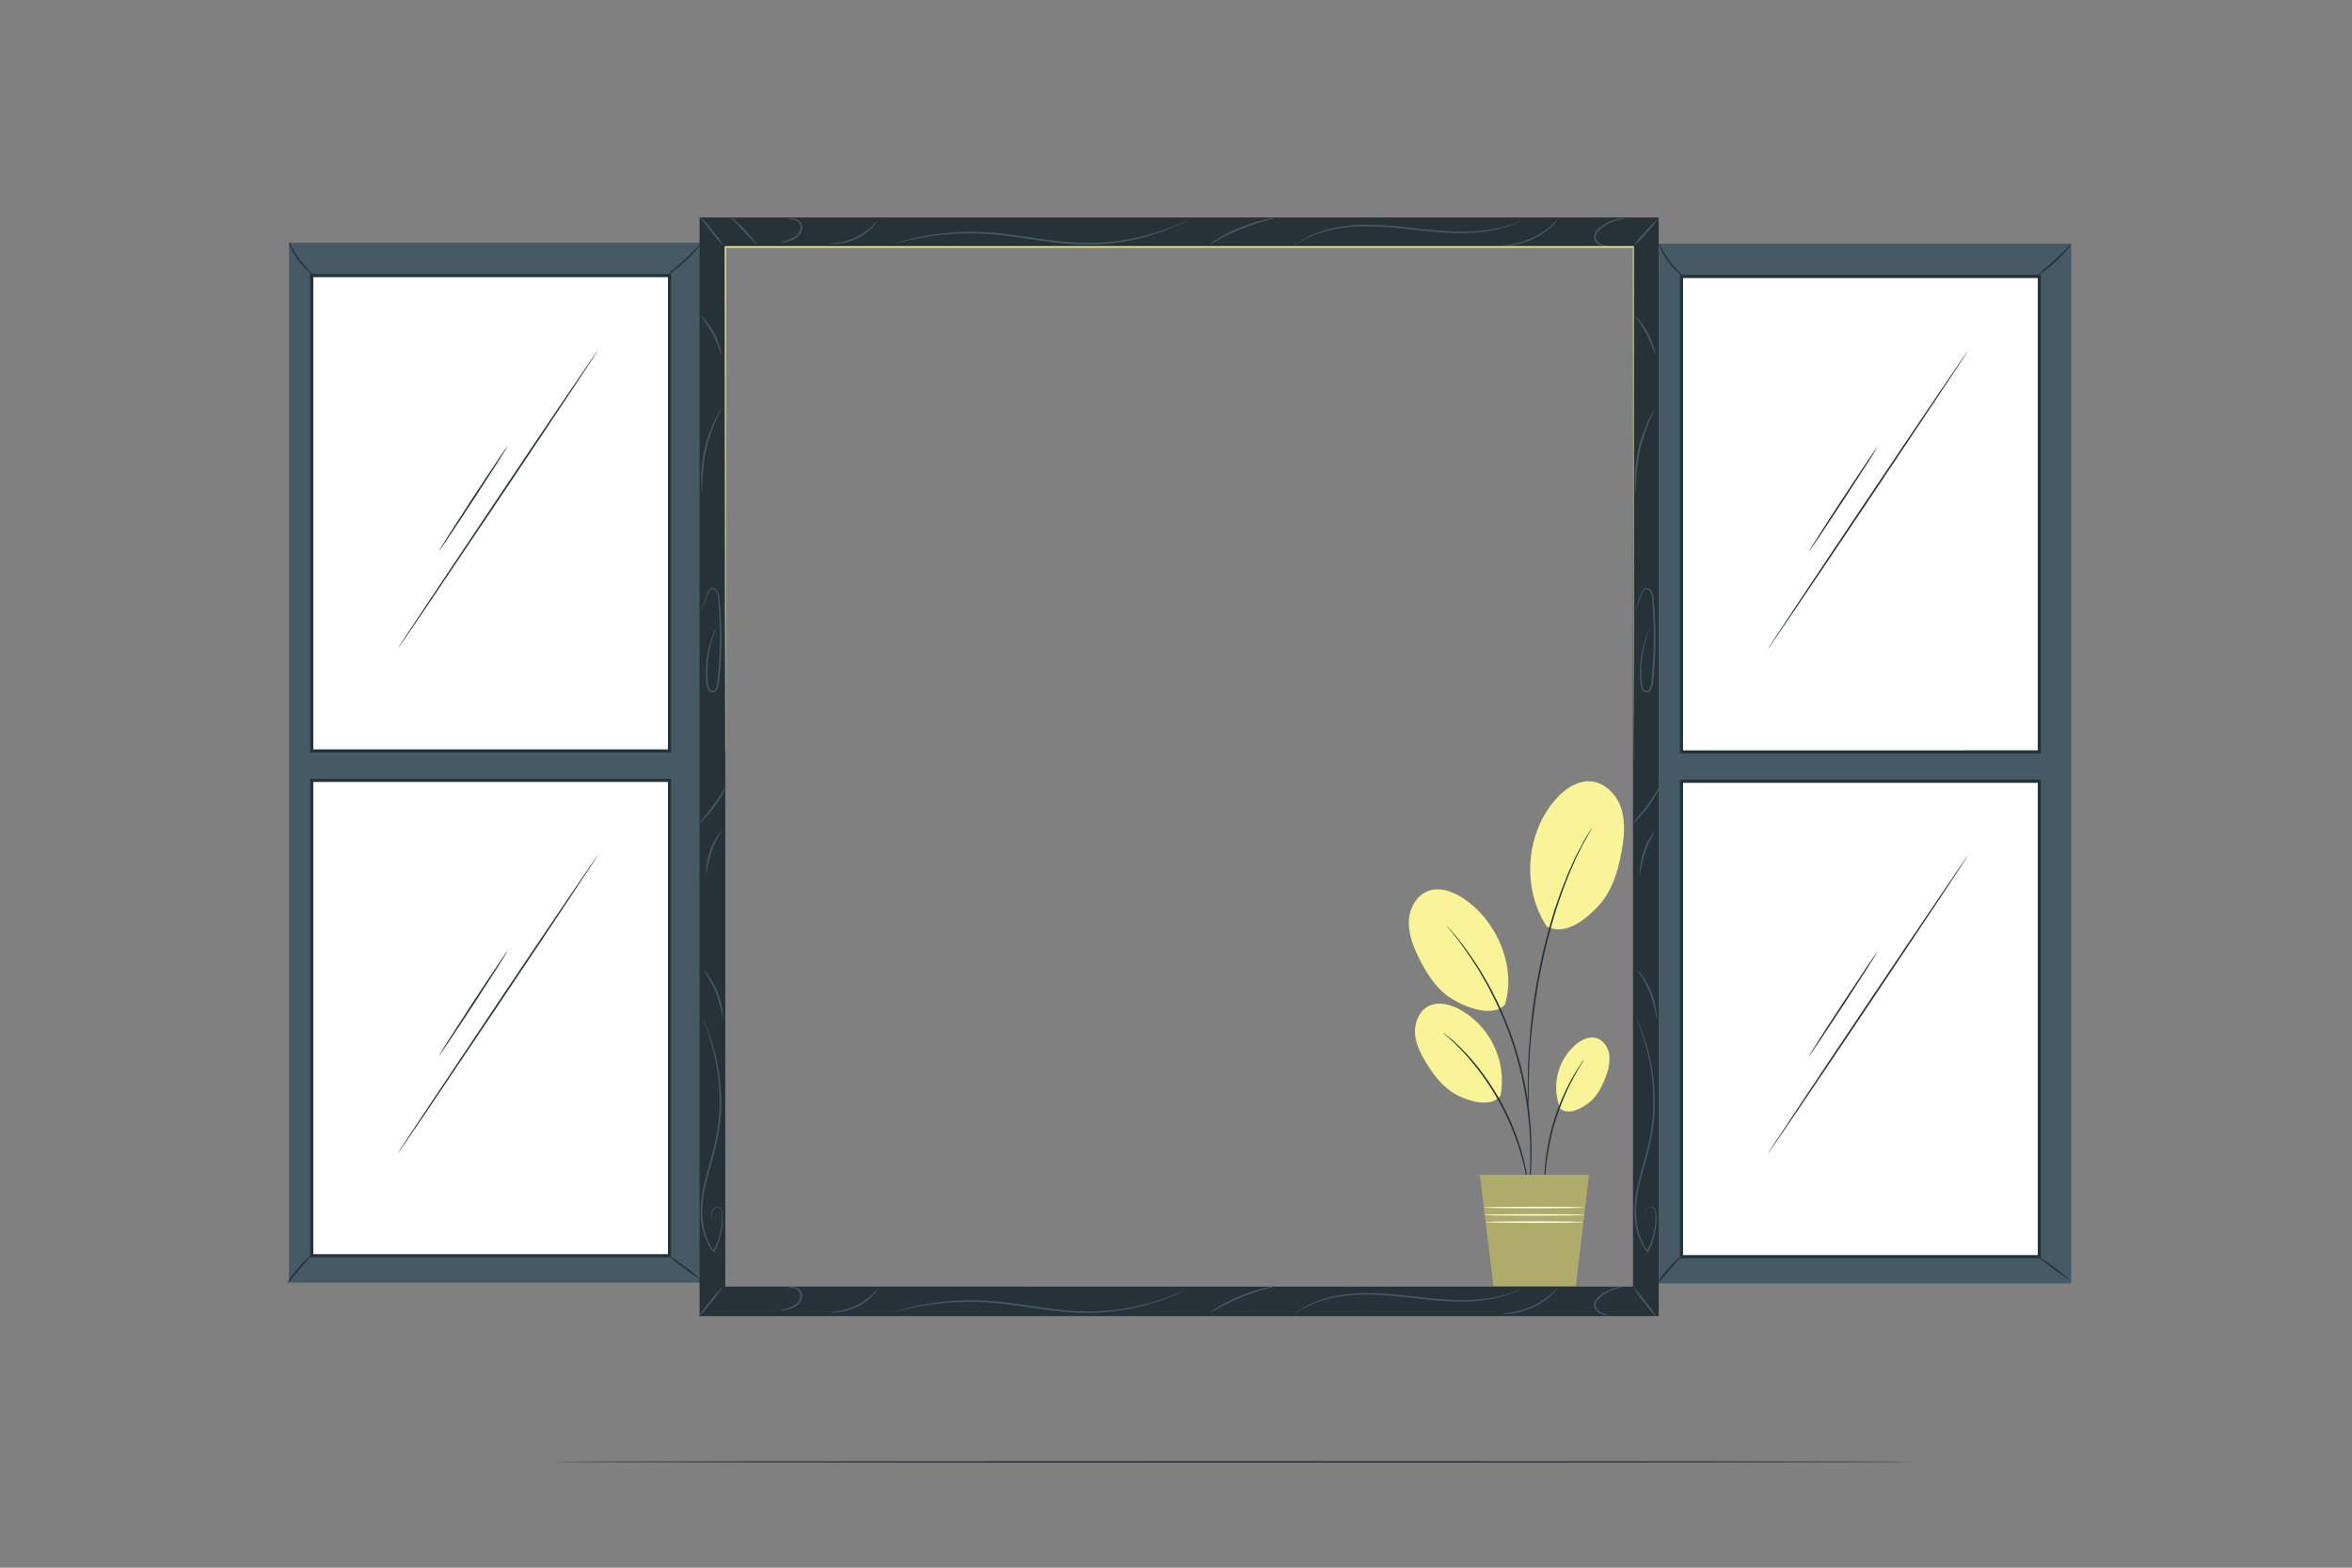 <svg xmlns="http://www.w3.org/2000/svg" viewBox="0 0 750 500"><rect x="0" y="0" width="750" height="500" fill="#808080" stroke="none"/><g id="freepik--Plant--inject-28"><path d="M493.19,295.44c-7.9-12.09-6.75-29.35,2.68-40.28,2.93-3.39,7-6.34,11.49-5.95s8.25,4.31,9.64,8.68.91,9.11.1,13.62C516,277.84,514,284.3,509.65,289s-10.83,9.52-16.46,6.44" style="fill:#FAF498"></path><path d="M497.55,353.6a18.08,18.08,0,0,1,5-20.51c1.81-1.48,4.19-2.63,6.46-2s3.86,3,4.18,5.35a14.88,14.88,0,0,1-1.19,7c-1.16,3.15-2.73,6.31-5.42,8.33s-6.44,3.92-9.07,1.83" style="fill:#FAF498"></path><path d="M478.5,349.45a26.13,26.13,0,0,0-13.17-27.58c-3-1.56-6.71-2.49-9.74-1s-4.6,5.35-4.36,8.81,1.92,6.66,3.75,9.61c2.58,4.13,5.74,8.14,10.14,10.21s10.28,3.66,13.38-.08" style="fill:#FAF498"></path><path d="M479.87,320.48c3.78-12.2-2.63-27-13.32-34-3.31-2.18-7.51-3.69-11.22-2.28s-6,5.68-6.1,9.74,1.45,8,3.24,11.61c2.51,5.11,5.72,10.14,10.59,13.07s12.76,5.86,16.81,1.86" style="fill:#FAF498"></path><path d="M487.47,380.14a2.41,2.41,0,0,1-.12-.59c-.07-.44-.15-1-.26-1.7,0-.38-.11-.79-.17-1.23s-.18-.94-.28-1.45c-.2-1.05-.4-2.24-.74-3.53l-.5-2c-.2-.7-.41-1.43-.63-2.18-.41-1.51-1-3.08-1.58-4.75a83.16,83.16,0,0,0-10.81-20.15c-1.08-1.39-2.06-2.76-3.09-3.94l-1.47-1.73-1.42-1.54c-.89-1-1.76-1.83-2.52-2.57l-1.06-1-.93-.83-1.28-1.15a2.85,2.85,0,0,1-.42-.43,3.19,3.19,0,0,1,.49.35l1.34,1.08,1,.79,1.09,1c.78.73,1.68,1.54,2.59,2.53l1.45,1.52,1.49,1.72c1.06,1.18,2.05,2.54,3.15,3.94a87.6,87.6,0,0,1,6.18,9.74,86.58,86.58,0,0,1,4.7,10.53c.56,1.68,1.14,3.26,1.54,4.79.21.76.41,1.49.61,2.2s.31,1.4.46,2.05c.32,1.3.5,2.51.68,3.56.08.52.16,1,.23,1.46s.09.86.13,1.24c.07.7.12,1.27.16,1.72A2.48,2.48,0,0,1,487.47,380.14Z" style="fill:#263238"></path><path d="M487.19,382.33a.73.73,0,0,1,0-.24l.05-.71c.06-.66.15-1.56.25-2.71.06-.59.13-1.24.2-2s.07-1.49.11-2.33c.07-1.68.23-3.59.17-5.7,0-1.06,0-2.16,0-3.31s-.12-2.35-.18-3.59c-.08-2.48-.42-5.12-.72-7.89a112.84,112.84,0,0,0-10.28-34.68c-1.26-2.49-2.41-4.88-3.7-7-.63-1.08-1.19-2.14-1.8-3.11l-1.8-2.79c-1.1-1.8-2.27-3.31-3.24-4.68-.49-.68-.94-1.33-1.37-1.9l-1.23-1.53c-.71-.91-1.28-1.62-1.69-2.14l-.43-.57c-.09-.12-.14-.19-.13-.2s.06,0,.17.17l.47.53,1.77,2.08,1.26,1.51c.45.56.91,1.2,1.41,1.87,1,1.36,2.19,2.86,3.32,4.66l1.83,2.78c.62,1,1.2,2,1.83,3.1,1.31,2.13,2.48,4.52,3.76,7a110.82,110.82,0,0,1,10.33,34.82c.28,2.79.61,5.43.67,7.93.05,1.24.15,2.44.15,3.6s0,2.26,0,3.32c0,2.12-.15,4-.24,5.72-.06.83-.09,1.62-.16,2.33s-.16,1.37-.24,2c-.14,1.14-.26,2.05-.34,2.71-.05.28-.08.51-.11.7S487.2,382.34,487.19,382.33Z" style="fill:#263238"></path><path d="M507.76,263.8s0,.08-.1.22-.21.38-.34.64L506,267.07c-.29.52-.63,1.09-1,1.74s-.68,1.37-1.06,2.13l-1.21,2.44c-.42.87-.81,1.81-1.24,2.79s-.9,2-1.34,3.09l-1.31,3.4-.69,1.79c-.21.62-.42,1.25-.64,1.88-.42,1.28-.87,2.58-1.32,3.93-1.67,5.41-3.26,11.44-4.6,17.84s-2.21,12.59-2.88,18.22-1,10.73-1.12,15c-.11,2.14-.13,4.08-.13,5.78s0,3.18,0,4.38,0,2.08,0,2.76V355a1.1,1.1,0,0,1,0,.24.75.75,0,0,1,0-.24c0-.19,0-.43-.05-.72,0-.67-.08-1.59-.14-2.76s-.09-2.67-.09-4.38,0-3.65.06-5.79c.07-4.3.46-9.41,1-15.06s1.54-11.84,2.84-18.27,2.95-12.46,4.66-17.89l1.35-3.93c.21-.63.43-1.26.64-1.88s.48-1.2.71-1.79c.46-1.18.91-2.31,1.34-3.4s.94-2.11,1.37-3.09.85-1.92,1.28-2.79.86-1.67,1.26-2.43.76-1.46,1.09-2.11.72-1.2,1-1.72l1.44-2.37.38-.6C507.7,263.86,507.75,263.79,507.76,263.8Z" style="fill:#263238"></path><path d="M505.07,337.94a10.26,10.26,0,0,1-.84,1.48c-.58.92-1.37,2.28-2.3,4s-2,3.79-3,6.14-2,5-2.91,7.84-1.52,5.59-2,8.12-.81,4.82-1,6.76-.31,3.5-.36,4.59a9.23,9.23,0,0,1-.14,1.69,12.48,12.48,0,0,1-.06-1.69c0-1.1,0-2.68.19-4.63a68.18,68.18,0,0,1,.89-6.81,77.41,77.41,0,0,1,2-8.18,76.35,76.35,0,0,1,3-7.88c1.07-2.36,2.13-4.43,3.11-6.12s1.82-3,2.45-3.93A10.48,10.48,0,0,1,505.07,337.94Z" style="fill:#263238"></path><polygon points="471.95 374.7 506.65 374.7 502.46 410.14 476.28 410.14 471.95 374.7" style="fill:#FAF498"></polygon><g style="opacity:0.3"><polygon points="471.95 374.7 506.65 374.7 502.46 410.14 476.28 410.14 471.95 374.7"></polygon></g><path d="M505.3,385.13c0,.14-7.2.25-16.08.25s-16.08-.11-16.08-.25,7.2-.26,16.08-.26S505.3,385,505.3,385.13Z" style="fill:#fafafa"></path><path d="M505.3,387.49c0,.14-7.2.25-16.08.25s-16.08-.11-16.08-.25,7.2-.26,16.08-.26S505.3,387.34,505.3,387.49Z" style="fill:#fafafa"></path><path d="M504.87,389.77c0,.14-6.95.26-15.52.26s-15.52-.12-15.52-.26,6.95-.26,15.52-.26S504.87,389.63,504.87,389.77Z" style="fill:#fafafa"></path></g><g id="freepik--Window--inject-28"><rect x="92.13" y="77.45" width="131.53" height="331.62" style="fill:#455a64"></rect><rect x="99.41" y="87.9" width="114.11" height="151.63" style="fill:#fff"></rect><path d="M214,240H98.91V87.4H214ZM99.91,239H213V88.4H99.91Z" style="fill:#263238"></path><path d="M190.75,111.59c.12.08-14.08,21.47-31.72,47.76s-32,47.56-32.16,47.48S141,185.37,158.6,159.06,190.64,111.51,190.75,111.59Z" style="fill:#263238"></path><path d="M161.8,142.38c.12.08-4.66,7.59-10.67,16.78s-11,16.58-11.11,16.5,4.66-7.59,10.67-16.78S161.68,142.3,161.8,142.38Z" style="fill:#263238"></path><rect x="99.41" y="248.9" width="114.11" height="151.63" style="fill:#fff"></rect><path d="M214,401H98.91V248.4H214ZM99.91,400H213V249.4H99.91Z" style="fill:#263238"></path><path d="M190.75,272.58c.12.08-14.08,21.47-31.72,47.77s-32,47.56-32.16,47.48S141,346.36,158.6,320.06,190.64,272.5,190.75,272.58Z" style="fill:#263238"></path><path d="M161.8,303.37c.12.08-4.66,7.6-10.67,16.79s-11,16.58-11.11,16.5,4.66-7.59,10.67-16.79S161.68,303.3,161.8,303.37Z" style="fill:#263238"></path><path d="M223.66,77.63a8.4,8.4,0,0,1-1.32,1.77,44.66,44.66,0,0,1-3.7,3.81,47.21,47.21,0,0,1-4.11,3.38,7.93,7.93,0,0,1-1.87,1.17c-.09-.12,2.6-2.13,5.62-4.93S223.54,77.53,223.66,77.63Z" style="fill:#263238"></path><path d="M92.26,77.35c.15-.07,1.24,2.64,3.35,5.5s4.34,4.73,4.23,4.85a5.8,5.8,0,0,1-1.54-1.13,21.9,21.9,0,0,1-5.43-7.41A5.57,5.57,0,0,1,92.26,77.35Z" style="fill:#263238"></path><path d="M99.5,400.23c.11.11-1.81,2.06-4,4.61s-3.9,4.7-4,4.61a24.29,24.29,0,0,1,3.63-5A24.69,24.69,0,0,1,99.5,400.23Z" style="fill:#263238"></path><path d="M223.51,408.08a40.74,40.74,0,0,1-5.36-3.63,40,40,0,0,1-5.05-4.05,40.74,40.74,0,0,1,5.36,3.63A39.82,39.82,0,0,1,223.51,408.08Z" style="fill:#263238"></path><path d="M223.07,69.35v350.4H528.92V69.35Zm297.65,341H231.27V78.74H520.72Z" style="fill:#263238"></path><path d="M378.74,411s-.06.05-.2.13l-.64.34c-.56.3-1.4.71-2.49,1.21a67.51,67.51,0,0,1-9.59,3.45,72,72,0,0,1-14.9,2.48,74,74,0,0,1-8.93,0c-3.1-.21-6.28-.58-9.53-1-6.49-.93-12.66-2-18.32-2.26a87.11,87.11,0,0,0-15,.45,90.13,90.13,0,0,0-10,1.72l-2.68.65-.7.17a.66.66,0,0,1-.25,0l.23-.09.69-.22c.6-.19,1.5-.44,2.66-.75a81.05,81.05,0,0,1,10-1.89,85.08,85.08,0,0,1,15.1-.56c5.7.28,11.88,1.3,18.36,2.22,3.24.46,6.42.84,9.49,1.05a73.29,73.29,0,0,0,33.3-5.59c1.11-.46,2-.85,2.53-1.12l.66-.29Z" style="fill:#455a64"></path><path d="M406.9,410.15a28.83,28.83,0,0,1-3.22.94,77.87,77.87,0,0,0-7.64,2.59,72.85,72.85,0,0,0-7.3,3.42,29.41,29.41,0,0,1-3,1.57,3.14,3.14,0,0,1,.71-.56c.48-.34,1.18-.8,2.08-1.33a52.26,52.26,0,0,1,7.29-3.58,55,55,0,0,1,7.74-2.47c1-.23,1.84-.4,2.41-.49A2.9,2.9,0,0,1,406.9,410.15Z" style="fill:#455a64"></path><path d="M484.93,411.1a2.91,2.91,0,0,1-.65.37c-.44.24-1.1.53-2,.9a35.93,35.93,0,0,1-7.67,2.07,60.34,60.34,0,0,1-11.77.6c-4.44-.16-9.29-.74-14.36-1.28a109.2,109.2,0,0,0-14.34-.84,47.45,47.45,0,0,0-11.57,1.61,31.52,31.52,0,0,0-7.28,3c-1.61,1-2.42,1.6-2.46,1.55a4.54,4.54,0,0,1,.58-.48,19.1,19.1,0,0,1,1.77-1.24,30,30,0,0,1,7.29-3.18,46.66,46.66,0,0,1,11.65-1.73,106.15,106.15,0,0,1,14.41.8c5.08.55,9.91,1.13,14.33,1.32a61.92,61.92,0,0,0,11.69-.48,39.35,39.35,0,0,0,7.66-1.9c.87-.33,1.54-.6,2-.8A5.16,5.16,0,0,1,484.93,411.1Z" style="fill:#455a64"></path><path d="M496.73,410.68s-.13.26-.44.66a13.94,13.94,0,0,1-1.46,1.6,21.6,21.6,0,0,1-5.9,4,23.34,23.34,0,0,1-6.84,2,16.53,16.53,0,0,1-2.15.15,2.77,2.77,0,0,1-.79-.06c0-.09,1.11-.15,2.88-.45a28,28,0,0,0,6.68-2.08,24.84,24.84,0,0,0,5.87-3.77C495.94,411.49,496.66,410.63,496.73,410.68Z" style="fill:#455a64"></path><path d="M513.24,419.48s-.26,0-.72,0a8.33,8.33,0,0,1-1.93-.46,3.7,3.7,0,0,1-2.18-2.05,2.47,2.47,0,0,1,.15-1.84,5.07,5.07,0,0,1,1.17-1.52,13.38,13.38,0,0,1,5.76-3,7.56,7.56,0,0,1,2.67-.29c0,.09-1,.18-2.57.64a14.72,14.72,0,0,0-5.5,3c-.9.8-1.55,1.89-1.22,2.84a3.39,3.39,0,0,0,1.87,1.85C512.21,419.29,513.27,419.38,513.24,419.48Z" style="fill:#455a64"></path><path d="M280,410.77s-.09.24-.33.63a5.48,5.48,0,0,1-.48.69,8.23,8.23,0,0,1-.71.86,16.3,16.3,0,0,1-5.16,3.82,18,18,0,0,1-6.19,1.73,8.33,8.33,0,0,1-2.66,0c0-.09,1-.09,2.62-.32a21.13,21.13,0,0,0,6-1.84,18.65,18.65,0,0,0,5.13-3.6C279.4,411.56,280,410.72,280,410.77Z" style="fill:#455a64"></path><path d="M251.37,410.46s.21-.08.58-.1a5,5,0,0,1,1.6.2,2.87,2.87,0,0,1,1.78,4.42,4.84,4.84,0,0,1-2.18,2,10,10,0,0,1-2.24.76,7.29,7.29,0,0,1-2.14.28,11.23,11.23,0,0,1,2-.63,12.14,12.14,0,0,0,2.11-.84,4.58,4.58,0,0,0,1.95-1.81,2.73,2.73,0,0,0,.18-2.5,2.79,2.79,0,0,0-1.63-1.33A18.53,18.53,0,0,0,251.37,410.46Z" style="fill:#455a64"></path><path d="M241.26,78.06c-.12.09-1.85-2-4.1-4.34s-4.17-4.25-4.07-4.36a23.68,23.68,0,0,1,4.45,4A23.54,23.54,0,0,1,241.26,78.06Z" style="fill:#455a64"></path><path d="M378.74,70.26s-.06,0-.2.13l-.64.34c-.56.29-1.4.71-2.49,1.2a67.33,67.33,0,0,1-9.59,3.46A71.51,71.51,0,0,1,342,77.84c-3.1-.2-6.28-.57-9.53-1-6.49-.92-12.66-2-18.32-2.25a87.2,87.2,0,0,0-15,.44,92.13,92.13,0,0,0-10,1.73l-2.68.65-.7.17a1.07,1.07,0,0,1-.25,0,.92.92,0,0,1,.23-.09l.69-.22c.6-.19,1.5-.44,2.66-.75a81.05,81.05,0,0,1,10-1.89,84.14,84.14,0,0,1,15.1-.56c5.7.27,11.88,1.29,18.36,2.22,3.24.46,6.42.83,9.49,1a73.23,73.23,0,0,0,8.87.06A73.71,73.71,0,0,0,365.73,75a72.5,72.5,0,0,0,9.59-3.28c1.11-.47,2-.85,2.53-1.12l.66-.29A.88.88,0,0,1,378.74,70.26Z" style="fill:#455a64"></path><path d="M406.9,69.4a30,30,0,0,1-3.22.95A75.29,75.29,0,0,0,396,72.94a72.85,72.85,0,0,0-7.3,3.42,29.41,29.41,0,0,1-3,1.57,3.31,3.31,0,0,1,.71-.57c.48-.33,1.18-.79,2.08-1.32a53.31,53.31,0,0,1,7.29-3.59A54.76,54.76,0,0,1,403.59,70c1-.24,1.84-.41,2.41-.49A3.17,3.17,0,0,1,406.9,69.4Z" style="fill:#455a64"></path><path d="M484.93,70.36a3.52,3.52,0,0,1-.65.37c-.44.24-1.1.53-2,.9a36.54,36.54,0,0,1-7.67,2.07,60.34,60.34,0,0,1-11.77.6c-4.44-.16-9.29-.74-14.36-1.29a110.86,110.86,0,0,0-14.34-.83,47.45,47.45,0,0,0-11.57,1.61,31.08,31.08,0,0,0-7.28,3c-1.61.94-2.42,1.6-2.46,1.55a4,4,0,0,1,.58-.49c.38-.31,1-.72,1.77-1.24a29.65,29.65,0,0,1,7.29-3.17,46.66,46.66,0,0,1,11.65-1.73,106.07,106.07,0,0,1,14.41.79c5.08.55,9.91,1.14,14.33,1.33a61.85,61.85,0,0,0,11.69-.49,38.74,38.74,0,0,0,7.66-1.89c.87-.34,1.54-.6,2-.81A5.78,5.78,0,0,1,484.93,70.36Z" style="fill:#455a64"></path><path d="M496.73,69.94s-.13.26-.44.66a14,14,0,0,1-1.46,1.59,21.6,21.6,0,0,1-5.9,4,23.65,23.65,0,0,1-6.84,2,18.12,18.12,0,0,1-2.15.14,2.6,2.6,0,0,1-.79,0c0-.09,1.11-.15,2.88-.46a27.5,27.5,0,0,0,6.68-2.07,24.84,24.84,0,0,0,5.87-3.78C495.94,70.74,496.66,69.88,496.73,69.94Z" style="fill:#455a64"></path><path d="M513.24,78.74a2,2,0,0,1-.72,0,7.84,7.84,0,0,1-1.93-.46,3.65,3.65,0,0,1-2.18-2,2.46,2.46,0,0,1,.15-1.84,5,5,0,0,1,1.17-1.52,13.38,13.38,0,0,1,5.76-3,7.28,7.28,0,0,1,2.67-.29c0,.09-1,.18-2.57.64a14.72,14.72,0,0,0-5.5,3c-.9.8-1.55,1.88-1.22,2.83a3.32,3.32,0,0,0,1.87,1.85C512.21,78.55,513.27,78.64,513.24,78.74Z" style="fill:#455a64"></path><path d="M280,70s-.09.25-.33.64a7.45,7.45,0,0,1-.48.69,9.41,9.41,0,0,1-.71.86A16.45,16.45,0,0,1,273.36,76a18.26,18.26,0,0,1-6.19,1.73,8.71,8.71,0,0,1-2.66,0c0-.09,1-.09,2.62-.32a21.13,21.13,0,0,0,6-1.84,18.65,18.65,0,0,0,5.13-3.6C279.4,70.81,280,70,280,70Z" style="fill:#455a64"></path><path d="M251.37,69.72s.21-.08.58-.1a4.89,4.89,0,0,1,1.6.19,3.2,3.2,0,0,1,1.94,1.47,3.13,3.13,0,0,1-.16,3,4.82,4.82,0,0,1-2.18,2,9.63,9.63,0,0,1-2.24.77,7.29,7.29,0,0,1-2.14.28,11.66,11.66,0,0,1,2-.64,11.3,11.3,0,0,0,2.11-.83A4.54,4.54,0,0,0,254.88,74a2.71,2.71,0,0,0,.18-2.49,2.85,2.85,0,0,0-1.63-1.34A19.72,19.72,0,0,0,251.37,69.72Z" style="fill:#455a64"></path><path d="M230,113.18a64.88,64.88,0,0,0-2.71-6.58,58,58,0,0,0-3.92-5.94,6.67,6.67,0,0,1,1.52,1.47,22.78,22.78,0,0,1,2.86,4.23,23.64,23.64,0,0,1,1.88,4.74A6.35,6.35,0,0,1,230,113.18Z" style="fill:#455a64"></path><path d="M223.89,157a4.19,4.19,0,0,1-.16-1.07c-.08-.7-.12-1.71-.13-3a43.63,43.63,0,0,1,1.08-9.67,42.37,42.37,0,0,1,3.23-9.18c.55-1.12,1-2,1.41-2.6a4.35,4.35,0,0,1,.62-.89c.08.05-.68,1.38-1.69,3.64a49.7,49.7,0,0,0-3.06,9.14A51.13,51.13,0,0,0,224,153C223.89,155.49,224,157,223.89,157Z" style="fill:#455a64"></path><path d="M228.32,200.41a3.3,3.3,0,0,1-.21.62c-.16.4-.37,1-.63,1.75a35.74,35.74,0,0,0-1.57,6.66,34.24,34.24,0,0,0-.33,4.71c0,.85,0,1.73.09,2.63a8.24,8.24,0,0,0,.47,2.67,1.55,1.55,0,0,0,.82.91A1,1,0,0,0,228,220a5.16,5.16,0,0,0,.81-2.77q.33-3.12.52-6.44c.25-4.42.27-8.64.13-12.47-.06-1.92-.16-3.74-.29-5.44-.07-.85-.13-1.68-.21-2.45a3.42,3.42,0,0,0-.73-2,1.26,1.26,0,0,0-1.64-.3,3.31,3.31,0,0,0-.88,1.5c-.42,1.06-.78,2-1.09,2.75l-.71,1.73a3.38,3.38,0,0,1-.28.6,3,3,0,0,1,.18-.63l.62-1.77,1-2.79a3.47,3.47,0,0,1,.95-1.65,1.36,1.36,0,0,1,1.09-.26,2,2,0,0,1,1,.56,3.79,3.79,0,0,1,.87,2.2c.1.8.16,1.61.24,2.47.15,1.7.26,3.53.34,5.45.17,3.85.16,8.08-.09,12.52-.13,2.22-.31,4.38-.53,6.46a5.54,5.54,0,0,1-.95,3,1.45,1.45,0,0,1-1.6.49,2,2,0,0,1-1.1-1.17,8.84,8.84,0,0,1-.49-2.84c-.05-.91-.08-1.8-.06-2.66a34.2,34.2,0,0,1,.39-4.76,32.91,32.91,0,0,1,1.75-6.67c.29-.77.54-1.35.72-1.73A2.83,2.83,0,0,1,228.32,200.41Z" style="fill:#455a64"></path><path d="M231.58,250.72a7.89,7.89,0,0,1-.89,2,40,40,0,0,1-2.79,4.45,39.12,39.12,0,0,1-3.35,4,7.58,7.58,0,0,1-1.61,1.46c-.12-.11,2.16-2.5,4.54-5.81S231.44,250.64,231.58,250.72Z" style="fill:#455a64"></path><path d="M225.23,279a7.15,7.15,0,0,1,0-2.2,22.2,22.2,0,0,1,1.09-5.2,21.33,21.33,0,0,1,2.31-4.78,6.92,6.92,0,0,1,1.38-1.72,43.48,43.48,0,0,0-3.2,6.67A47.36,47.36,0,0,0,225.23,279Z" style="fill:#455a64"></path><path d="M226.82,388.76a1.17,1.17,0,0,1,0-.36,7.25,7.25,0,0,1,0-1.07,3.21,3.21,0,0,1,.57-1.63,2.12,2.12,0,0,1,.91-.68,1.45,1.45,0,0,1,1.29.1,1.87,1.87,0,0,1,.71,1.25,10.88,10.88,0,0,1,.13,1.53,23,23,0,0,1-.14,3.45,22.11,22.11,0,0,1-2.5,7.91l-.14.27-.2-.24c-2.58-3.12-3.92-7.66-4-12.47s1.16-9.91,2.61-15c.9-3.22,1.82-6.35,2.37-9.45a61.24,61.24,0,0,0,1-9,64.8,64.8,0,0,0-1.31-15.26,70.58,70.58,0,0,0-2.82-10c-.41-1.16-.77-2-1-2.64l-.26-.68a1,1,0,0,1-.08-.24s.05.07.12.22.19.39.31.66c.27.59.67,1.46,1.11,2.6a64.47,64.47,0,0,1,3,10,63.46,63.46,0,0,1,1.43,15.35,61.1,61.1,0,0,1-1,9.08c-.55,3.12-1.47,6.28-2.37,9.49-1.44,5.11-2.71,10.11-2.62,14.88s1.32,9.16,3.8,12.2l-.35,0A21.92,21.92,0,0,0,230,391.3a22.43,22.43,0,0,0,.19-3.39c0-1,0-2.1-.69-2.59a1.18,1.18,0,0,0-1.08-.1,1.88,1.88,0,0,0-.83.59,3.33,3.33,0,0,0-.6,1.54C226.83,388.26,226.85,388.76,226.82,388.76Z" style="fill:#455a64"></path><path d="M230.45,325a45.76,45.76,0,0,0-2.06-8.21,41.93,41.93,0,0,0-4.07-7.41A8.47,8.47,0,0,1,226,311.3a24.13,24.13,0,0,1,2.9,5.34,24.64,24.64,0,0,1,1.49,5.88A8.72,8.72,0,0,1,230.45,325Z" style="fill:#455a64"></path><path d="M527.81,113.18a63.71,63.71,0,0,0-2.72-6.58,59,59,0,0,0-3.91-5.94,6.92,6.92,0,0,1,1.52,1.47,23.94,23.94,0,0,1,4.74,9A6.7,6.7,0,0,1,527.81,113.18Z" style="fill:#455a64"></path><path d="M521.66,157a4.57,4.57,0,0,1-.15-1.07c-.08-.7-.13-1.71-.14-3a43.72,43.72,0,0,1,1.09-9.67,42.37,42.37,0,0,1,3.23-9.18c.55-1.12,1-2,1.41-2.6a4.13,4.13,0,0,1,.61-.89c.08.05-.68,1.38-1.69,3.64a50.54,50.54,0,0,0-3,9.14,51.26,51.26,0,0,0-1.23,9.56C521.66,155.49,521.75,157,521.66,157Z" style="fill:#455a64"></path><path d="M526.09,200.41a2.74,2.74,0,0,1-.2.62c-.16.4-.38,1-.64,1.75a36.56,36.56,0,0,0-1.57,6.66,35.89,35.89,0,0,0-.33,4.71c0,.85,0,1.73.09,2.63a8.81,8.81,0,0,0,.47,2.67,1.55,1.55,0,0,0,.82.91,1,1,0,0,0,1.07-.35,5.08,5.08,0,0,0,.81-2.77c.22-2.08.4-4.23.52-6.44.26-4.42.28-8.64.14-12.47-.07-1.92-.17-3.74-.3-5.44-.06-.85-.12-1.68-.2-2.45a3.43,3.43,0,0,0-.74-2,1.26,1.26,0,0,0-1.64-.3,3.38,3.38,0,0,0-.87,1.5c-.42,1.06-.79,2-1.09,2.75s-.53,1.29-.71,1.73a4.62,4.62,0,0,1-.28.6,2.37,2.37,0,0,1,.18-.63l.62-1.77,1-2.79a3.64,3.64,0,0,1,1-1.65,1.36,1.36,0,0,1,1.09-.26,2,2,0,0,1,1,.56,3.8,3.8,0,0,1,.88,2.2c.09.8.16,1.61.24,2.47.14,1.7.26,3.53.34,5.45.16,3.85.16,8.08-.1,12.52-.12,2.22-.3,4.38-.53,6.46a5.52,5.52,0,0,1-.94,3,1.46,1.46,0,0,1-1.6.49,2,2,0,0,1-1.11-1.17,8.82,8.82,0,0,1-.48-2.84c-.06-.91-.09-1.8-.07-2.66a34.1,34.1,0,0,1,2.14-11.43c.29-.77.54-1.35.73-1.73A3.27,3.27,0,0,1,526.09,200.41Z" style="fill:#455a64"></path><path d="M529.35,250.72a7.89,7.89,0,0,1-.89,2,38.53,38.53,0,0,1-2.79,4.45,37.88,37.88,0,0,1-3.35,4,7.58,7.58,0,0,1-1.61,1.46c-.11-.11,2.17-2.5,4.54-5.81S529.21,250.64,529.35,250.72Z" style="fill:#455a64"></path><path d="M523,279a6.78,6.78,0,0,1,0-2.2,21.62,21.62,0,0,1,1.08-5.2,20.89,20.89,0,0,1,2.32-4.78,7,7,0,0,1,1.37-1.72,44,44,0,0,0-3.19,6.67A46,46,0,0,0,523,279Z" style="fill:#455a64"></path><path d="M524.59,388.76a1.77,1.77,0,0,1,0-.36,9,9,0,0,1,0-1.07,3.33,3.33,0,0,1,.58-1.63,2.09,2.09,0,0,1,.9-.68,1.45,1.45,0,0,1,1.29.1,1.85,1.85,0,0,1,.72,1.25,12.62,12.62,0,0,1,.13,1.53,21.79,21.79,0,0,1-.15,3.45,22.28,22.28,0,0,1-2.49,7.91l-.15.27-.2-.24c-2.58-3.12-3.92-7.66-4-12.47s1.17-9.91,2.62-15c.9-3.22,1.81-6.35,2.36-9.45a61.29,61.29,0,0,0,1-9,65.34,65.34,0,0,0-1.31-15.26,69,69,0,0,0-2.83-10c-.4-1.16-.77-2-1-2.64l-.26-.68c-.06-.16-.08-.24-.07-.24s0,.07.12.22l.31.66c.27.59.66,1.46,1.1,2.6a64.77,64.77,0,0,1,4.43,25.31,59.85,59.85,0,0,1-1,9.08,97.34,97.34,0,0,1-2.36,9.49c-1.45,5.11-2.72,10.11-2.62,14.88s1.32,9.16,3.8,12.2l-.35,0a22.13,22.13,0,0,0,2.53-7.76,22.43,22.43,0,0,0,.19-3.39c0-1,0-2.1-.69-2.59a1.18,1.18,0,0,0-1.08-.1,1.86,1.86,0,0,0-.84.59,3.2,3.2,0,0,0-.59,1.54C524.61,388.26,524.62,388.76,524.59,388.76Z" style="fill:#455a64"></path><path d="M528.22,325a45.18,45.18,0,0,0-2.05-8.21,42.7,42.7,0,0,0-4.07-7.41,8.78,8.78,0,0,1,1.66,1.89,23.74,23.74,0,0,1,2.89,5.34,24.17,24.17,0,0,1,1.49,5.88A8.29,8.29,0,0,1,528.22,325Z" style="fill:#455a64"></path><path d="M231.27,239.81s0-.25,0-.75,0-1.25,0-2.22c0-2,0-4.86,0-8.64,0-7.57,0-18.66-.06-32.76,0-28.22-.06-68.48-.1-116.7v-.23h.23l153.55,0,135.9,0H521v.23c0,53-.05,97.69-.07,129.13,0,15.71,0,28.12-.06,36.6,0,4.23,0,7.49,0,9.69,0,1.09,0,1.92,0,2.49s0,.84,0,.84,0-.28,0-.84,0-1.4,0-2.49c0-2.2,0-5.46,0-9.69,0-8.48,0-20.89-.07-36.6,0-31.44-.07-76.13-.12-129.13l.23.24-135.9,0L231.27,79l.23-.23c0,48.22-.08,88.48-.1,116.7,0,14.1-.05,25.19-.06,32.76,0,3.78,0,6.68,0,8.64,0,1,0,1.71,0,2.22S231.27,239.81,231.27,239.81Z" style="fill:#FAF498"></path><path d="M528.44,420.33a36.08,36.08,0,0,1-4-4.72,36.46,36.46,0,0,1-3.58-5,36.59,36.59,0,0,1,4,4.72A37.48,37.48,0,0,1,528.44,420.33Z" style="fill:#455a64"></path><path d="M230.51,410.36a36.18,36.18,0,0,1-3.72,5,36.4,36.4,0,0,1-4.14,4.67,75,75,0,0,1,7.86-9.67Z" style="fill:#455a64"></path><path d="M223.41,69.24a35.48,35.48,0,0,1,4,4.56,35.62,35.62,0,0,1,3.63,4.89,36.39,36.39,0,0,1-4-4.56A35.62,35.62,0,0,1,223.41,69.24Z" style="fill:#455a64"></path><path d="M528.67,69.84a33.48,33.48,0,0,1-3.77,4.59,34.08,34.08,0,0,1-4.16,4.24,34.41,34.41,0,0,1,3.77-4.59A34,34,0,0,1,528.67,69.84Z" style="fill:#455a64"></path><rect x="528.92" y="77.72" width="131.53" height="331.62" style="fill:#455a64"></rect><rect x="536.2" y="88.18" width="114.11" height="151.63" style="fill:#fff"></rect><path d="M650.8,240.31H535.69V87.68H650.8Zm-114.11-1H649.8V88.68H536.69Z" style="fill:#263238"></path><path d="M627.54,111.87c.12.08-14.09,21.46-31.72,47.76s-32.05,47.56-32.16,47.48,14.08-21.46,31.72-47.77S627.42,111.79,627.54,111.87Z" style="fill:#263238"></path><path d="M598.59,142.66c.12.08-4.66,7.59-10.68,16.78s-11,16.58-11.1,16.5,4.65-7.59,10.67-16.78S598.47,142.58,598.59,142.66Z" style="fill:#263238"></path><rect x="536.2" y="249.17" width="114.11" height="151.63" style="fill:#fff"></rect><path d="M650.8,401.3H535.69V248.67H650.8Zm-114.11-1H649.8V249.67H536.69Z" style="fill:#263238"></path><path d="M627.54,272.86c.12.08-14.09,21.47-31.72,47.76s-32.05,47.56-32.16,47.48,14.08-21.46,31.72-47.77S627.42,272.78,627.54,272.86Z" style="fill:#263238"></path><path d="M598.59,303.65c.12.08-4.66,7.59-10.68,16.78s-11,16.58-11.1,16.5,4.65-7.59,10.67-16.78S598.47,303.57,598.59,303.65Z" style="fill:#263238"></path><path d="M660.45,77.91a8.52,8.52,0,0,1-1.32,1.76,46.52,46.52,0,0,1-3.71,3.82,45.76,45.76,0,0,1-4.11,3.38A8.71,8.71,0,0,1,649.45,88c-.09-.13,2.59-2.13,5.62-4.93S660.33,77.81,660.45,77.91Z" style="fill:#263238"></path><path d="M529,77.62c.15-.06,1.24,2.64,3.36,5.5s4.33,4.73,4.23,4.86a5.74,5.74,0,0,1-1.55-1.13,21.8,21.8,0,0,1-3.1-3.42,22.22,22.22,0,0,1-2.33-4A5.82,5.82,0,0,1,529,77.62Z" style="fill:#263238"></path><path d="M536.29,400.5c.1.11-1.82,2.07-4,4.61s-3.9,4.7-4,4.61a24.71,24.71,0,0,1,3.63-5A24.18,24.18,0,0,1,536.29,400.5Z" style="fill:#263238"></path><path d="M660.3,408.36a40,40,0,0,1-5.36-3.64,40.41,40.41,0,0,1-5.06-4.05,80.78,80.78,0,0,1,10.42,7.69Z" style="fill:#263238"></path></g><g id="freepik--Table--inject-28"><path d="M609.48,466.23c0,.14-96.92.26-216.44.26s-216.47-.12-216.47-.26S273.47,466,393,466,609.48,466.08,609.48,466.23Z" style="fill:#263238"></path></g></svg>